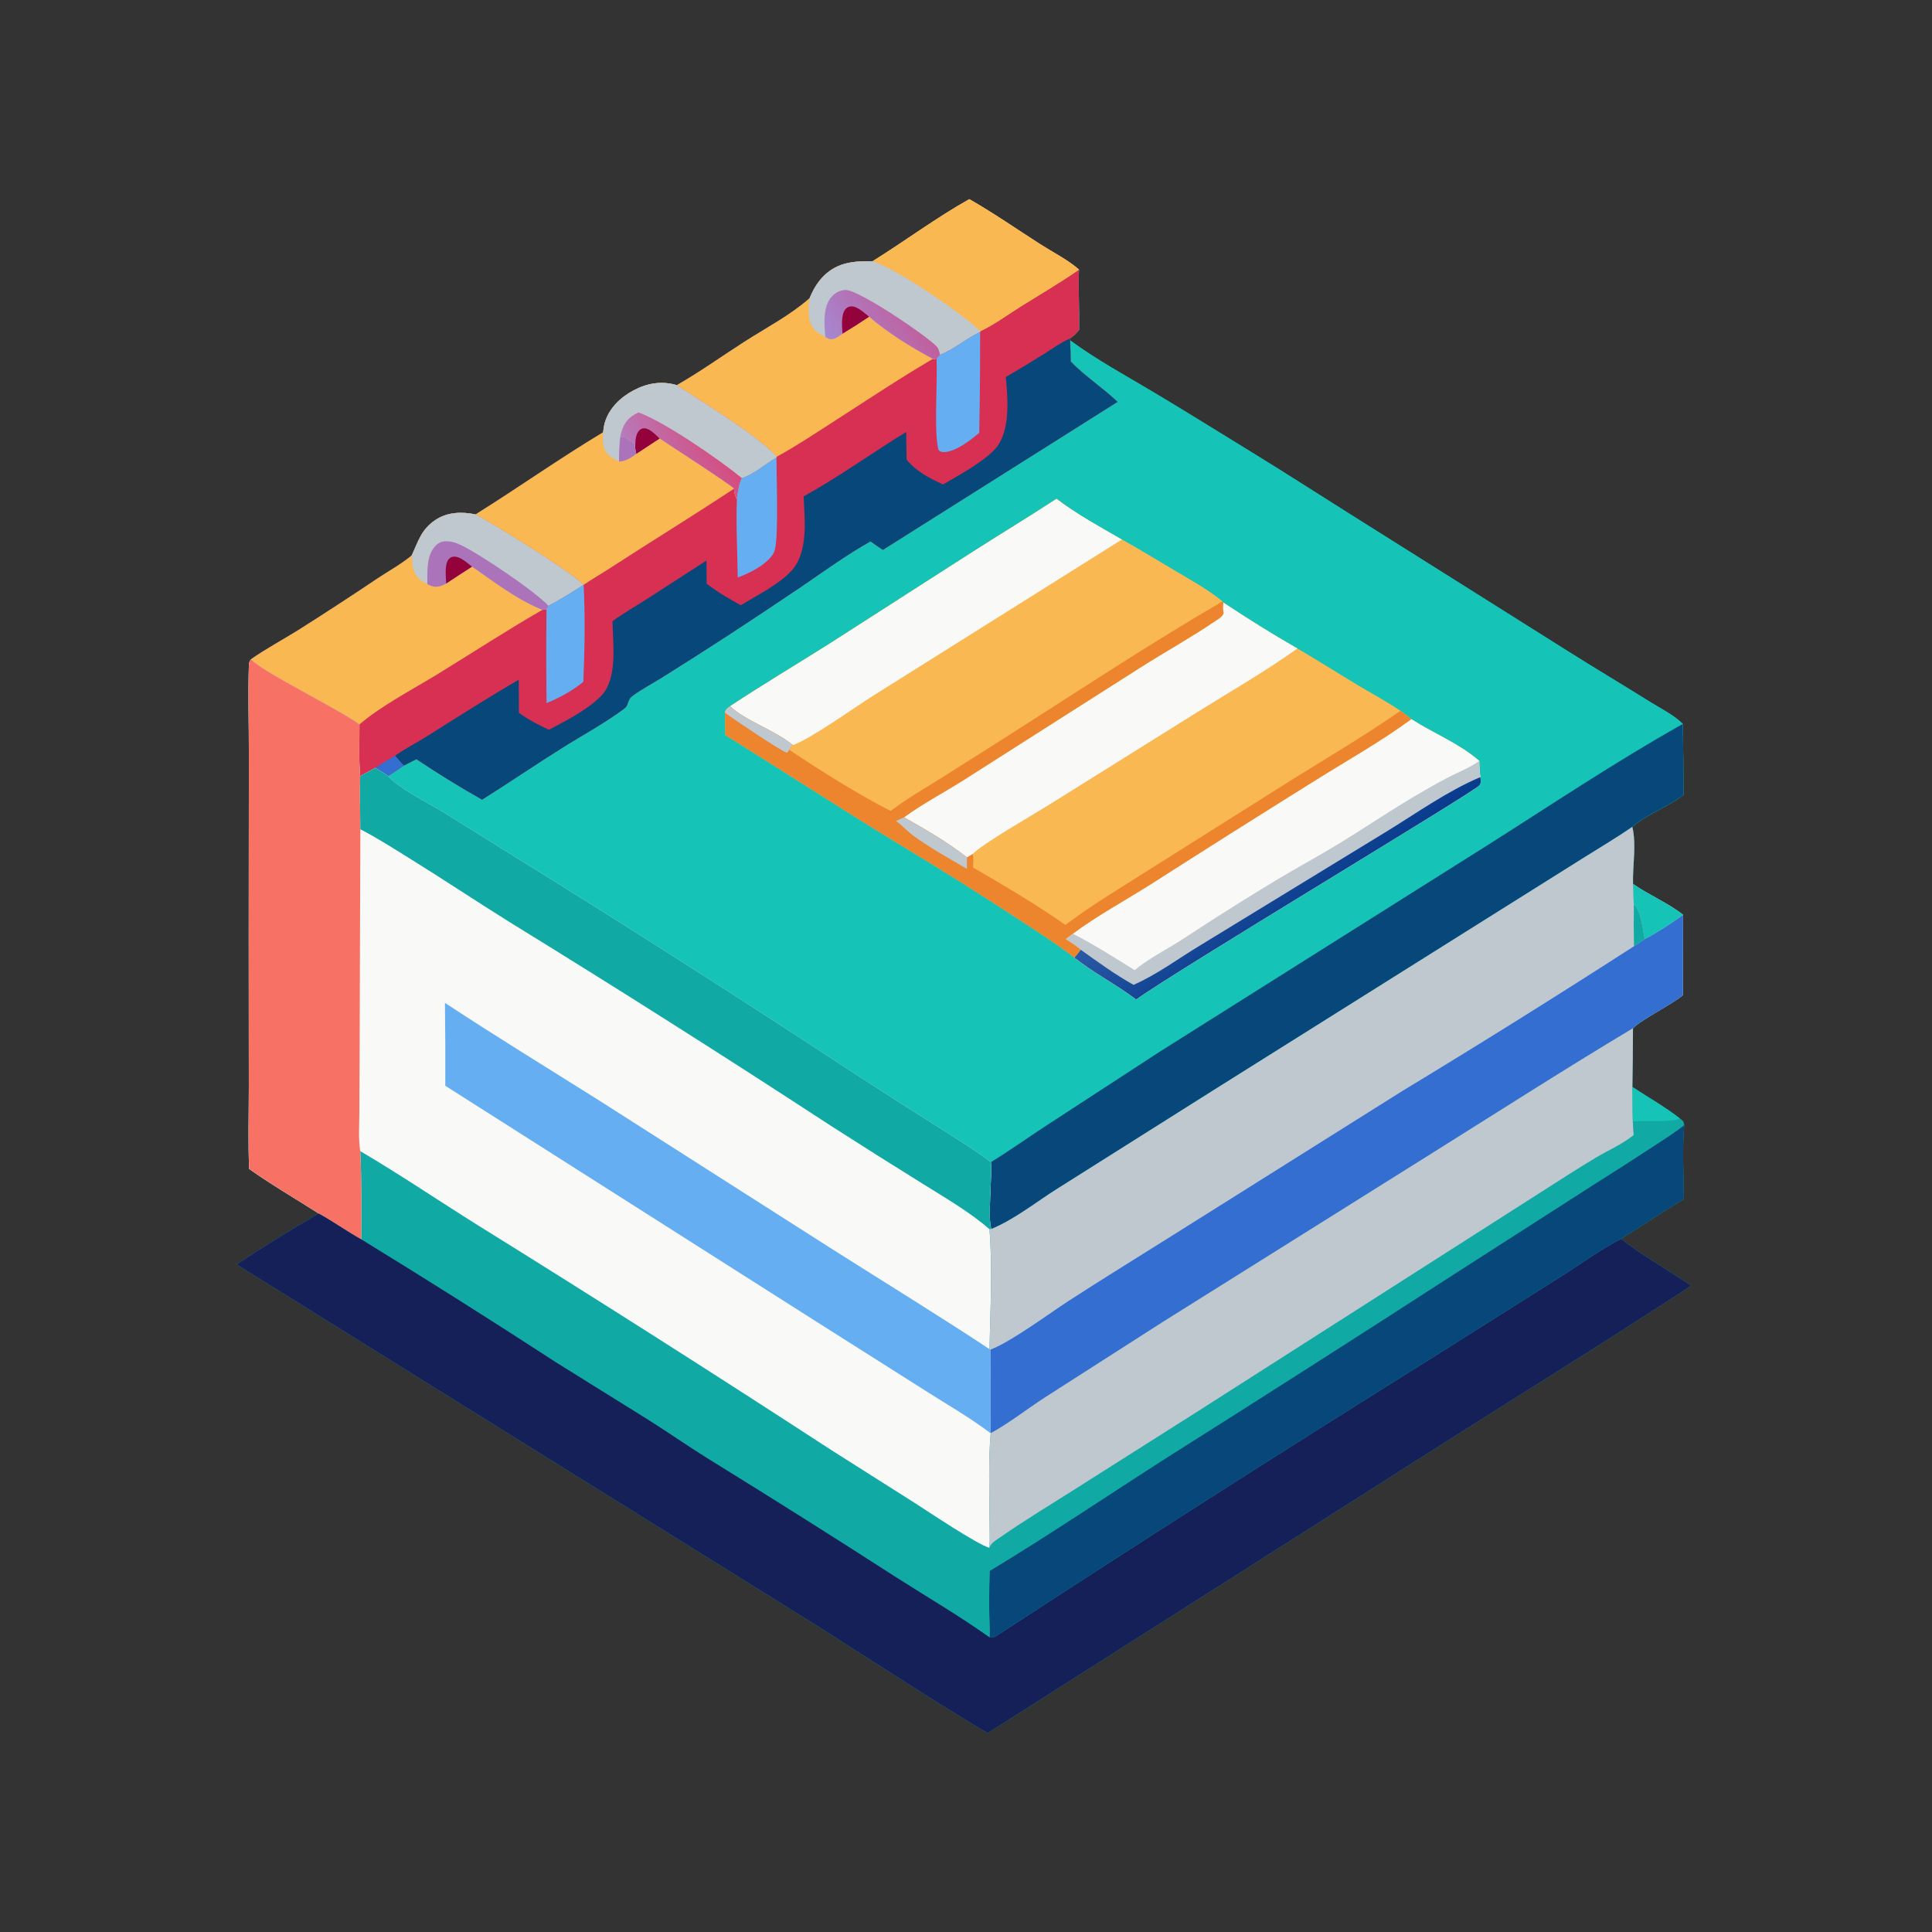 <?xml version="1.0" encoding="utf-8" ?>
<svg xmlns="http://www.w3.org/2000/svg" xmlns:xlink="http://www.w3.org/1999/xlink" width="1024" height="1024">
	<rect width="100%" height="100%" fill="#333333" stroke="none"/>
	<g>
		<path fill="#11A9A4" d="M462.544 138.442C479.698 127.739 496.109 115.494 513.751 105.57C526.571 112.877 538.89 121.468 551.321 129.429C557.506 133.39 566.662 138.121 571.878 142.92C571.45 153.582 572.175 164.164 571.984 174.797C570.378 176.729 568.94 178.302 566.758 179.574L567.151 180.348C581.12 190.66 596.647 199.04 611.536 207.938C629.806 218.856 647.879 230.159 666.023 241.289C682.079 251.138 697.897 261.394 713.856 271.402L830.71 344.935C845.11 354.03 859.753 362.722 874.182 371.765C879.825 375.302 887.35 378.984 891.923 383.702Q892.289 402.509 892.242 421.32C883.846 427.867 873.1 431.344 865.162 438.26C867.445 447.758 865.253 458.733 865.537 468.489C873.967 474.45 884.033 478.527 892.05 484.842L891.944 527.499C885.36 532.871 869.774 540.454 865.518 545.008Q865.462 560.551 865.192 576.092C873.488 581.592 882.588 586.683 890.392 592.807C891.971 593.995 892.408 594.317 892.709 596.32C891.505 609.091 892.438 622.702 892.477 635.559C881.182 642.292 870.325 649.659 859.199 656.655C870.952 665.812 884.065 673.076 896.364 681.462C847.801 713.251 798.326 743.713 749.39 774.928L523.458 918.599C487.897 897.362 453.476 874.294 418.283 852.474L125.443 670.2Q146.749 655.985 168.943 643.201C156.675 635.364 143.931 627.977 132.062 619.563C131.435 605.303 131.895 590.863 131.883 576.581L131.834 496.377L131.906 398.915C131.926 383.827 131.438 368.543 131.896 353.474C131.95 351.695 131.946 350.798 133.075 349.41C141.03 343.826 149.907 339.098 158.163 333.942Q179.178 320.664 199.804 306.79C205.881 302.74 212.61 299.061 218.217 294.417C221.765 286.809 223.239 280.647 230.816 275.589C237.141 271.367 244.845 271.137 252.063 272.667C274.815 258.469 296.672 242.948 319.682 229.143C319.842 227.445 320.075 225.806 320.541 224.16C322.709 216.491 328.862 210.585 335.745 206.939C343.031 203.079 350.686 201.734 358.726 204.152C370.996 197.151 382.555 188.852 394.441 181.225C405.852 173.904 418.989 167.025 429.104 158.096C430.887 153.618 433.462 149.25 436.968 145.907C444.366 138.852 452.955 138.376 462.544 138.442Z"/>
		<path fill="#15C4B6" d="M462.544 138.442C479.698 127.739 496.109 115.494 513.751 105.57C526.571 112.877 538.89 121.468 551.321 129.429C557.506 133.39 566.662 138.121 571.878 142.92C571.45 153.582 572.175 164.164 571.984 174.797C570.378 176.729 568.94 178.302 566.758 179.574L567.151 180.348C581.12 190.66 596.647 199.04 611.536 207.938C629.806 218.856 647.879 230.159 666.023 241.289C682.079 251.138 697.897 261.394 713.856 271.402L830.71 344.935C845.11 354.03 859.753 362.722 874.182 371.765C879.825 375.302 887.35 378.984 891.923 383.702Q892.289 402.509 892.242 421.32C883.846 427.867 873.1 431.344 865.162 438.26C857.003 443.893 848.384 448.983 839.984 454.252L795.394 482.243L643.514 577.614L560.75 629.821C549.259 637.024 537.979 646.2 525.431 651.402C523.364 645.668 525.957 623.691 525.201 615.957C516.502 609.373 507.172 603.697 497.985 597.823Q475.663 583.715 453.485 569.383Q363.824 510.417 272.592 453.912L234.838 430.374C226.854 425.455 211.48 417.998 205.666 411.296C203.65 409.726 201.076 408.424 198.926 406.993L190.904 411.388C190.104 402.336 190.556 393.07 190.509 383.977C179.897 376.023 137.669 355.419 133.075 349.41C141.03 343.826 149.907 339.098 158.163 333.942Q179.178 320.664 199.804 306.79C205.881 302.74 212.61 299.061 218.217 294.417C221.765 286.809 223.239 280.647 230.816 275.589C237.141 271.367 244.845 271.137 252.063 272.667C274.815 258.469 296.672 242.948 319.682 229.143C319.842 227.445 320.075 225.806 320.541 224.16C322.709 216.491 328.862 210.585 335.745 206.939C343.031 203.079 350.686 201.734 358.726 204.152C370.996 197.151 382.555 188.852 394.441 181.225C405.852 173.904 418.989 167.025 429.104 158.096C430.887 153.618 433.462 149.25 436.968 145.907C444.366 138.852 452.955 138.376 462.544 138.442Z"/>
		<path fill="#D73053" d="M462.544 138.442C479.698 127.739 496.109 115.494 513.751 105.57C526.571 112.877 538.89 121.468 551.321 129.429C557.506 133.39 566.662 138.121 571.878 142.92C571.45 153.582 572.175 164.164 571.984 174.797C570.378 176.729 568.94 178.302 566.758 179.574L567.151 180.348C567.332 184.108 567.504 187.853 567.485 191.618C575.133 199.521 584.396 205.452 592.321 212.991L467.946 291.446C465.754 289.952 463.51 288.505 461.383 286.921C448.728 294.053 436.881 302.658 424.9 310.846Q405.646 323.87 386.185 336.582Q368.673 347.98 350.954 359.052C345.72 362.34 339.73 365.401 334.856 369.155C332.612 370.884 333.202 373.838 330.949 375.525C320.73 383.177 308.822 389.59 297.985 396.396C283.711 405.358 269.787 414.849 255.521 423.821Q237.703 413.762 220.705 402.373L214.063 405.754C211.301 407.594 208.543 409.657 205.666 411.296C203.65 409.726 201.076 408.424 198.926 406.993L190.904 411.388C190.104 402.336 190.556 393.07 190.509 383.977C179.897 376.023 137.669 355.419 133.075 349.41C141.03 343.826 149.907 339.098 158.163 333.942Q179.178 320.664 199.804 306.79C205.881 302.74 212.61 299.061 218.217 294.417C221.765 286.809 223.239 280.647 230.816 275.589C237.141 271.367 244.845 271.137 252.063 272.667C274.815 258.469 296.672 242.948 319.682 229.143C319.842 227.445 320.075 225.806 320.541 224.16C322.709 216.491 328.862 210.585 335.745 206.939C343.031 203.079 350.686 201.734 358.726 204.152C370.996 197.151 382.555 188.852 394.441 181.225C405.852 173.904 418.989 167.025 429.104 158.096C430.887 153.618 433.462 149.25 436.968 145.907C444.366 138.852 452.955 138.376 462.544 138.442Z"/>
		<path fill="#084779" d="M533.079 199.853Q543.643 193.701 553.986 187.184C558.103 184.624 562.318 181.52 566.758 179.574L567.151 180.348C567.332 184.108 567.504 187.853 567.485 191.618C575.133 199.521 584.396 205.452 592.321 212.991L467.946 291.446C465.754 289.952 463.51 288.505 461.383 286.921C448.728 294.053 436.881 302.658 424.9 310.846Q405.646 323.87 386.185 336.582Q368.673 347.98 350.954 359.052C345.72 362.34 339.73 365.401 334.856 369.155C332.612 370.884 333.202 373.838 330.949 375.525C320.73 383.177 308.822 389.59 297.985 396.396C283.711 405.358 269.787 414.849 255.521 423.821Q237.703 413.762 220.705 402.373L214.063 405.754C212.383 404.141 210.911 402.303 209.394 400.539C215.006 396.617 221.338 393.39 227.15 389.721C243.001 379.715 258.74 369.702 274.934 360.246L275.034 377.798C280.054 381.47 285.322 384.167 290.951 386.788C299.898 382.07 311.215 376.267 318.378 369.097C327.572 359.894 324.829 341.444 324.628 329.309C330.328 325.033 336.687 321.45 342.688 317.606L374.443 297.114L374.534 309.372C380.292 313.779 386.273 317.332 392.632 320.77C400.958 315.714 412.871 309.734 419.401 302.629C428.607 292.61 426.459 275.568 425.946 263.077C444.568 252.826 462.124 240.084 480.286 228.974L480.52 243.678C485.813 249.97 492.508 253.363 499.842 256.777C508.055 251.916 521.993 244.495 527.944 237.374C535.643 228.163 534.142 211.132 533.079 199.853Z"/>
		<path fill="#FAB852" d="M462.544 138.442C479.698 127.739 496.109 115.494 513.751 105.57C526.571 112.877 538.89 121.468 551.321 129.429C557.506 133.39 566.662 138.121 571.878 142.92C561.727 149.978 550.894 156.283 540.414 162.853C533.646 167.096 526.85 172.153 519.636 175.533L519.478 175.909C512.069 179.362 505.905 184.976 498.242 188.008C497.615 188.812 496.903 189.603 496.419 190.5L494.421 190.213C475.939 201.049 458.066 213.036 440.04 224.61C430.709 230.602 421.428 236.786 411.667 242.065C402.225 231.259 372.171 213.014 358.726 204.152C370.996 197.151 382.555 188.852 394.441 181.225C405.852 173.904 418.989 167.025 429.104 158.096C430.887 153.618 433.462 149.25 436.968 145.907C444.366 138.852 452.955 138.376 462.544 138.442Z"/>
		<path fill="#FAB852" d="M462.544 138.442C479.698 127.739 496.109 115.494 513.751 105.57C526.571 112.877 538.89 121.468 551.321 129.429C557.506 133.39 566.662 138.121 571.878 142.92C561.727 149.978 550.894 156.283 540.414 162.853C533.646 167.096 526.85 172.153 519.636 175.533C509.109 165.534 475.881 142.936 462.544 138.442Z"/>
		<path fill="#BFC7CF" d="M462.544 138.442C475.881 142.936 509.109 165.534 519.636 175.533L519.478 175.909C512.069 179.362 505.905 184.976 498.242 188.008C497.615 188.812 496.903 189.603 496.419 190.5L494.421 190.213C482.839 184.013 470.596 176.47 460.645 167.872Q453.708 172.544 446.541 176.854C444.547 178.253 442.074 180.317 439.451 179.673C438.804 179.514 437.939 178.916 437.415 178.56C435.138 177.422 432.862 176.177 431.254 174.146C427.632 169.569 428.562 163.473 429.104 158.096C430.887 153.618 433.462 149.25 436.968 145.907C444.366 138.852 452.955 138.376 462.544 138.442Z"/>
		<defs>
			<linearGradient id="gradient_0" gradientUnits="userSpaceOnUse" x1="481.428" y1="163.964" x2="446.154" y2="188.992">
				<stop offset="0" stop-color="#C0609E"/>
				<stop offset="1" stop-color="#A587D0"/>
			</linearGradient>
		</defs>
		<path fill="url(#gradient_0)" d="M437.415 178.56C436.917 171.734 435.943 162.749 440.86 157.185C442.664 155.143 445.549 153.664 448.318 153.703C455.473 153.802 491.483 178.133 496.602 183.82C497.549 184.871 497.885 186.667 498.242 188.008C497.615 188.812 496.903 189.603 496.419 190.5L494.421 190.213C482.839 184.013 470.596 176.47 460.645 167.872Q453.708 172.544 446.541 176.854C444.547 178.253 442.074 180.317 439.451 179.673C438.804 179.514 437.939 178.916 437.415 178.56Z"/>
		<path fill="#93023B" d="M446.541 176.854C446.343 173.213 445.638 167.104 447.976 164.04C448.779 162.988 449.709 162.547 451.019 162.409C454.246 162.072 458.316 166.053 460.645 167.872Q453.708 172.544 446.541 176.854Z"/>
		<path fill="#FAB852" d="M218.217 294.417C221.765 286.809 223.239 280.647 230.816 275.589C237.141 271.367 244.845 271.137 252.063 272.667C260.016 276.564 305.278 304.599 309.24 310.013C303.126 313.847 297.076 317.695 290.688 321.06L289.653 323.033L287.465 323.235C268.626 334.092 250.404 345.986 231.87 357.345C219.048 365.203 201.654 374.319 190.509 383.977C179.897 376.023 137.669 355.419 133.075 349.41C141.03 343.826 149.907 339.098 158.163 333.942Q179.178 320.664 199.804 306.79C205.881 302.74 212.61 299.061 218.217 294.417Z"/>
		<path fill="#BFC7CF" d="M218.217 294.417C221.765 286.809 223.239 280.647 230.816 275.589C237.141 271.367 244.845 271.137 252.063 272.667C260.016 276.564 305.278 304.599 309.24 310.013C303.126 313.847 297.076 317.695 290.688 321.06L289.653 323.033L287.465 323.235C274.398 318.071 261.681 308.322 250.203 300.327Q243.295 304.737 236.486 309.298C234.171 310.51 231.89 311.48 229.232 310.741C228.297 310.482 227.386 310.05 226.505 309.65C225.204 308.901 223.818 308.147 222.655 307.193C218.635 303.894 218.642 299.173 218.217 294.417Z"/>
		<path fill="#AB73B9" d="M226.505 309.65C226.534 303.04 225.88 294.285 230.931 289.211C232.719 287.415 234.619 286.793 237.131 286.898C239.54 286.999 241.87 287.766 244.041 288.778C253.765 293.307 283.352 313.193 290.688 321.06L289.653 323.033L287.465 323.235C274.398 318.071 261.681 308.322 250.203 300.327Q243.295 304.737 236.486 309.298C234.171 310.51 231.89 311.48 229.232 310.741C228.297 310.482 227.386 310.05 226.505 309.65Z"/>
		<path fill="#93023B" d="M236.486 309.298C236.415 305.954 235.445 299.128 237.808 296.438C238.587 295.551 239.159 295.191 240.322 295.06C243.742 294.677 247.674 298.383 250.203 300.327Q243.295 304.737 236.486 309.298Z"/>
		<path fill="#FAB852" d="M319.682 229.143C319.842 227.445 320.075 225.806 320.541 224.16C322.709 216.491 328.862 210.585 335.745 206.939C343.031 203.079 350.686 201.734 358.726 204.152C372.171 213.014 402.225 231.259 411.667 242.065L411.534 242.484C405.417 246.015 399.963 251.144 393.195 253.401C391.5 256.911 391.12 260.704 390.569 264.518C389.466 262.672 389.228 261.133 389.043 259.026C367.277 273.379 345.02 287.051 323.137 301.247C318.575 304.206 313.839 306.908 309.346 309.971L309.24 310.013C305.278 304.599 260.016 276.564 252.063 272.667C274.815 258.469 296.672 242.948 319.682 229.143Z"/>
		<path fill="#BFC7CF" d="M319.682 229.143C319.842 227.445 320.075 225.806 320.541 224.16C322.709 216.491 328.862 210.585 335.745 206.939C343.031 203.079 350.686 201.734 358.726 204.152C372.171 213.014 402.225 231.259 411.667 242.065L411.534 242.484C405.417 246.015 399.963 251.144 393.195 253.401C391.5 256.911 391.12 260.704 390.569 264.518C389.466 262.672 389.228 261.133 389.043 259.026C388.537 257.704 353.764 235.215 349.606 232.425L337.227 240.561C334.328 242.713 331.852 244.398 328.116 244.651C325.993 243.579 323.605 242.4 322.016 240.582C319.15 237.301 319.541 233.181 319.682 229.143Z"/>
		<defs>
			<linearGradient id="gradient_1" gradientUnits="userSpaceOnUse" x1="378.747" y1="230.513" x2="341.097" y2="251.402">
				<stop offset="0" stop-color="#D54C7F"/>
				<stop offset="1" stop-color="#B77BBB"/>
			</linearGradient>
		</defs>
		<path fill="url(#gradient_1)" d="M338.377 218.574C352.483 223.71 381.283 243.651 393.195 253.401C391.5 256.911 391.12 260.704 390.569 264.518C389.466 262.672 389.228 261.133 389.043 259.026C388.537 257.704 353.764 235.215 349.606 232.425L337.227 240.561L336.653 237.38L336.172 235.034C334.932 234.222 333.74 233.285 332.478 232.519C330.844 231.529 330.564 231.269 328.702 231.752C329.589 227.245 331.088 223.273 335.005 220.53C335.905 219.899 336.889 219.387 337.853 218.863L338.377 218.574Z"/>
		<path fill="#93023B" d="M336.653 237.38C336.802 234.608 336.636 230.788 338.475 228.534C339.228 227.613 340.168 226.986 341.402 227.003C344.477 227.046 347.509 230.479 349.606 232.425L337.227 240.561L336.653 237.38Z"/>
		<path fill="#AB73B9" d="M328.702 231.752C330.564 231.269 330.844 231.529 332.478 232.519C333.74 233.285 334.932 234.222 336.172 235.034L336.653 237.38L337.227 240.561C334.328 242.713 331.852 244.398 328.116 244.651C328.037 240.372 328.269 236.005 328.702 231.752Z"/>
		<path fill="#66AEF2" d="M519.478 175.909Q519.542 202.64 519.03 229.367C514.771 233.122 505.674 240.072 499.75 239.596C498.608 239.505 498.317 239.232 497.462 238.544C494.914 230.378 496.926 201.634 496.419 190.5C496.903 189.603 497.615 188.812 498.242 188.008C505.905 184.976 512.069 179.362 519.478 175.909Z"/>
		<path fill="#66AEF2" d="M411.534 242.484C411.545 252.521 412.733 284.186 410.652 291.55C410.035 293.731 408.642 295.351 407.025 296.903C402.657 301.097 396.591 303.931 391.011 306.117C390.867 292.32 389.996 278.284 390.569 264.518C391.12 260.704 391.5 256.911 393.195 253.401C399.963 251.144 405.417 246.015 411.534 242.484Z"/>
		<path fill="#66AEF2" d="M309.24 310.013L309.346 309.971C310.184 326.911 309.898 344.433 309.187 361.379C303.221 366.226 296.782 369.73 289.686 372.643Q289.38 347.838 289.653 323.033L290.688 321.06C297.076 317.695 303.126 313.847 309.24 310.013Z"/>
		<path fill="#346ED1" d="M209.394 400.539C210.911 402.303 212.383 404.141 214.063 405.754C211.301 407.594 208.543 409.657 205.666 411.296C203.65 409.726 201.076 408.424 198.926 406.993Q204.037 403.567 209.394 400.539Z"/>
		<path fill="#084779" d="M891.923 383.702Q892.289 402.509 892.242 421.32C883.846 427.867 873.1 431.344 865.162 438.26C857.003 443.893 848.384 448.983 839.984 454.252L795.394 482.243L643.514 577.614L560.75 629.821C549.259 637.024 537.979 646.2 525.431 651.402C523.364 645.668 525.957 623.691 525.201 615.957C534.678 610.157 543.688 603.718 552.967 597.622L614.675 557.428L788.008 448.221C822.399 426.464 856.431 403.62 891.923 383.702Z"/>
		<path fill="#FAB852" d="M386.969 374.323C404.035 363.047 421.59 352.576 438.894 341.678L515.875 292.296C530.526 282.917 545.42 273.945 559.968 264.403C570.735 272.631 582.881 279.198 594.584 285.98C603.972 291.215 613.139 296.81 622.375 302.306C631.036 307.459 640.097 312.399 647.916 318.79L648.423 319.391C661.301 327.912 674.247 336.063 687.667 343.719C698.485 350.04 709.032 356.761 719.768 363.21C727.284 367.725 735.013 371.84 742.291 376.747C744.242 378.171 746.219 379.557 748.035 381.153C759.698 388.645 773.628 394.164 784.054 403.309C784.019 406.232 784.245 408.991 784.61 411.889C784.811 413.42 785.11 414.767 784.204 416.139C782.093 419.335 624.998 513.414 602.192 529.724C591.675 521.751 579.759 515.736 569.447 507.542C559.702 500.002 549.247 493.388 538.954 486.629Q507.841 466.251 475.968 447.083C445.268 428.298 415.006 408.661 384.471 389.589Q384.431 383.651 384.2 377.718C384.217 377.575 384.209 377.427 384.252 377.289C384.708 375.819 385.781 375.14 386.969 374.323Z"/>
		<path fill="#FAB852" d="M386.969 374.323C404.035 363.047 421.59 352.576 438.894 341.678L515.875 292.296C530.526 282.917 545.42 273.945 559.968 264.403C570.735 272.631 582.881 279.198 594.584 285.98C603.972 291.215 613.139 296.81 622.375 302.306C631.036 307.459 640.097 312.399 647.916 318.79C609.474 341.108 572.213 365.809 534.714 389.692L499.087 412.254C489.944 417.955 480.668 423.293 472.064 429.819C455.47 421.443 433.811 407.883 418.326 397.362C418.831 396.099 419.245 395.831 420.218 394.915C410.482 386.873 395.144 382.132 386.969 374.323Z"/>
		<path fill="#F9F9F8" d="M386.969 374.323C404.035 363.047 421.59 352.576 438.894 341.678L515.875 292.296C530.526 282.917 545.42 273.945 559.968 264.403C570.735 272.631 582.881 279.198 594.584 285.98L462.825 368.722C453.235 374.696 429.747 391.651 420.218 394.915C410.482 386.873 395.144 382.132 386.969 374.323Z"/>
		<path fill="#F9F9F8" d="M568.627 494.891C581.351 485.406 595.879 477.535 609.343 469.052Q652.975 441.146 696.927 413.742C713.955 403.061 731.842 393.053 748.035 381.153C759.698 388.645 773.628 394.164 784.054 403.309C784.019 406.232 784.245 408.991 784.61 411.889C784.811 413.42 785.11 414.767 784.204 416.139C782.093 419.335 624.998 513.414 602.192 529.724C591.675 521.751 579.759 515.736 569.447 507.542C570.634 506.197 571.715 504.79 572.802 503.363C570.382 501.19 567.508 499.492 564.792 497.707L568.627 494.891Z"/>
		<path fill="#BFC7CF" d="M784.054 403.309C784.019 406.232 784.245 408.991 784.61 411.889C784.811 413.42 785.11 414.767 784.204 416.139C782.093 419.335 624.998 513.414 602.192 529.724C591.675 521.751 579.759 515.736 569.447 507.542C570.634 506.197 571.715 504.79 572.802 503.363C570.382 501.19 567.508 499.492 564.792 497.707L568.627 494.891C579.984 500.7 590.568 507.491 601.402 514.194C607.889 508.836 615.222 504.878 622.403 500.551C626.922 497.827 631.299 494.837 635.734 491.976Q656.802 478.293 678.337 465.357C688.282 459.442 698.465 453.922 708.364 447.931C722.194 439.562 735.559 430.432 749.48 422.207C755.458 418.674 761.506 415.137 767.685 411.969C773.018 409.234 779.211 406.786 784.054 403.309Z"/>
		<defs>
			<linearGradient id="gradient_2" gradientUnits="userSpaceOnUse" x1="695.764" y1="484.141" x2="659.032" y2="437.236">
				<stop offset="0" stop-color="#083B8C"/>
				<stop offset="1" stop-color="#2A59A4"/>
			</linearGradient>
		</defs>
		<path fill="url(#gradient_2)" d="M784.61 411.889C784.811 413.42 785.11 414.767 784.204 416.139C782.093 419.335 624.998 513.414 602.192 529.724C591.675 521.751 579.759 515.736 569.447 507.542C570.634 506.197 571.715 504.79 572.802 503.363C581.865 509.856 591.07 516.602 600.833 521.99C613.238 516.548 624.77 507.88 636.391 500.904L734.05 441.239C750.626 431.142 766.689 419.512 784.61 411.889Z"/>
		<path fill="#F9F9F8" d="M648.423 319.391C661.301 327.912 674.247 336.063 687.667 343.719C671.005 355.604 653.188 365.89 635.813 376.691L555.735 426.729C547.595 431.816 520.809 447.144 515.477 452.685L512.5 454.469C501.991 446.159 490.731 439.81 479.147 433.204C488.75 426.141 499.805 420.352 509.929 413.978L604.103 354.001C617.36 345.569 631.347 337.855 644.313 329.032C645.891 327.958 648.056 326.796 648.536 324.851C648.153 323.089 648.102 321.727 648.344 319.934C648.368 319.753 648.397 319.572 648.423 319.391Z"/>
		<path fill="#EC852D" d="M647.916 318.79L648.423 319.391C648.397 319.572 648.368 319.753 648.344 319.934C648.102 321.727 648.153 323.089 648.536 324.851C648.056 326.796 645.891 327.958 644.313 329.032C631.347 337.855 617.36 345.569 604.103 354.001L509.929 413.978C499.805 420.352 488.75 426.141 479.147 433.204C490.731 439.81 501.991 446.159 512.5 454.469L515.477 452.685C516.123 455.094 515.887 457.346 515.711 459.795C532.346 469.432 548.922 479.199 564.689 490.217C578.977 479.448 594.521 470.266 609.59 460.635L685.258 412.967C704.314 401.111 723.863 389.563 742.291 376.747C744.242 378.171 746.219 379.557 748.035 381.153C731.842 393.053 713.955 403.061 696.927 413.742Q652.976 441.146 609.343 469.052C595.879 477.535 581.351 485.406 568.627 494.891L564.792 497.707C567.508 499.492 570.382 501.19 572.802 503.363C571.715 504.79 570.634 506.197 569.447 507.542C559.702 500.002 549.247 493.388 538.954 486.629Q507.841 466.251 475.968 447.083C445.268 428.298 415.006 408.661 384.471 389.589Q384.431 383.651 384.2 377.718C384.217 377.575 384.209 377.427 384.252 377.289C384.708 375.819 385.781 375.14 386.969 374.323C395.144 382.132 410.482 386.873 420.218 394.915C419.245 395.831 418.831 396.099 418.326 397.362C433.811 407.883 455.47 421.443 472.064 429.819C480.668 423.293 489.944 417.955 499.087 412.254L534.714 389.692C572.213 365.809 609.474 341.108 647.916 318.79Z"/>
		<path fill="#BFC7CF" d="M479.147 433.204C490.731 439.81 501.991 446.159 512.5 454.469L512.474 460.514C503.149 455.056 493.332 449.636 484.581 443.314C481.268 440.92 478.603 437.966 475.38 435.507L474.862 435.117Q476.993 434.135 479.147 433.204Z"/>
		<path fill="#BFC7CF" d="M386.969 374.323C395.144 382.132 410.482 386.873 420.218 394.915C419.245 395.831 418.831 396.099 418.326 397.362L417.194 398.964C415.134 398.919 388.256 380.832 384.2 377.718C384.217 377.575 384.209 377.427 384.252 377.289C384.708 375.819 385.781 375.14 386.969 374.323Z"/>
		<path fill="#F9F9F8" d="M133.075 349.41C137.669 355.419 179.897 376.023 190.509 383.977C190.556 393.07 190.104 402.336 190.904 411.388L198.926 406.993C201.076 408.424 203.65 409.726 205.666 411.296C211.48 417.998 226.854 425.455 234.838 430.374L272.592 453.912Q363.824 510.418 453.485 569.383Q475.663 583.716 497.985 597.823C507.172 603.697 516.502 609.373 525.201 615.957C525.957 623.691 523.364 645.668 525.431 651.402L524.434 651.506C526.138 672.505 524.845 694.025 524.455 715.071L524.998 715.294C525.123 730.082 524.892 744.873 525.081 759.655C523.774 774.761 524.442 790.217 524.47 805.376C524.479 810.317 524.766 815.448 524.409 820.366C517.655 818.44 492.109 801.246 484.66 796.485L440.543 768.531Q347.693 708.071 253.581 649.595C232.626 636.508 212.249 622.641 190.93 610.12C191.734 625.681 191.476 641.286 191.466 656.864C183.779 652.6 176.653 647.409 168.943 643.201C156.675 635.364 143.931 627.977 132.062 619.563C131.435 605.303 131.895 590.863 131.883 576.581L131.834 496.377L131.906 398.915C131.926 383.827 131.438 368.543 131.896 353.474C131.95 351.695 131.946 350.798 133.075 349.41Z"/>
		<path fill="#F77164" d="M133.075 349.41C137.669 355.419 179.897 376.023 190.509 383.977C190.556 393.07 190.104 402.336 190.904 411.388C190.627 420.753 190.914 430.17 190.999 439.54L190.608 556.451L190.464 589.812C190.438 596.432 189.892 603.592 190.93 610.12C191.734 625.681 191.476 641.286 191.466 656.864C183.779 652.6 176.653 647.409 168.943 643.201C156.675 635.364 143.931 627.977 132.062 619.563C131.435 605.303 131.895 590.863 131.883 576.581L131.834 496.377L131.906 398.915C131.926 383.827 131.438 368.543 131.896 353.474C131.95 351.695 131.946 350.798 133.075 349.41Z"/>
		<path fill="#66AEF2" d="M235.838 531.554C262.851 549.345 290.429 566.2 317.797 583.431L439.527 661.078C467.811 679.066 496.506 696.572 524.455 715.071L524.998 715.294C525.123 730.082 524.892 744.873 525.081 759.655C514.421 751.585 502.564 744.772 491.268 737.598L430.022 698.799L236.006 575.476Q236.103 553.514 235.838 531.554Z"/>
		<path fill="#11A9A4" d="M190.904 411.388L198.926 406.993C201.076 408.424 203.65 409.726 205.666 411.296C211.48 417.998 226.854 425.455 234.838 430.374L272.592 453.912Q363.824 510.418 453.485 569.383Q475.663 583.716 497.985 597.823C507.172 603.697 516.502 609.373 525.201 615.957C525.957 623.691 523.364 645.668 525.431 651.402L524.434 651.506C514.356 642.614 500.625 634.659 489.147 627.474Q464.598 612.249 440.29 596.642Q355.919 541.539 270.094 488.73C252.126 477.519 234.506 465.756 216.497 454.604C208.143 449.431 199.738 444.035 190.999 439.54C190.914 430.17 190.627 420.753 190.904 411.388Z"/>
		<path fill="#BFC7CF" d="M865.162 438.26C867.445 447.758 865.253 458.733 865.537 468.489C873.967 474.45 884.033 478.527 892.05 484.842L891.944 527.499C885.36 532.871 869.774 540.454 865.518 545.008C829.599 566.542 794.223 589.179 758.738 611.427L615.954 700.91L553.533 740.891C544.168 746.974 534.862 754.344 525.081 759.655C524.892 744.873 525.123 730.082 524.998 715.294L524.455 715.071C524.845 694.025 526.138 672.505 524.434 651.506L525.431 651.402C537.979 646.2 549.259 637.024 560.75 629.821L643.514 577.614L795.394 482.243L839.984 454.252C848.384 448.983 857.003 443.893 865.162 438.26Z"/>
		<path fill="#346ED1" d="M892.05 484.842L891.944 527.499C885.36 532.871 869.774 540.454 865.518 545.008C829.599 566.542 794.223 589.179 758.738 611.427L615.954 700.91L553.533 740.891C544.168 746.974 534.862 754.344 525.081 759.655C524.892 744.873 525.123 730.082 524.998 715.294C535.479 711.453 556.627 695.836 566.641 689.349C584.734 677.628 603.118 666.339 621.363 654.855L743.191 578.302Q805.165 540.774 866.062 501.523C867.99 500.345 869.849 499 871.728 497.742C878.631 494.111 885.796 489.52 892.05 484.842Z"/>
		<path fill="#15C4B6" d="M865.537 468.489C873.967 474.45 884.033 478.527 892.05 484.842C885.796 489.52 878.631 494.111 871.728 497.742C870.69 492.936 869.794 482.346 865.988 479.363C865.677 475.774 865.683 472.093 865.537 468.489Z"/>
		<path fill="#11A9A4" d="M865.988 479.363C869.794 482.346 870.69 492.936 871.728 497.742C869.849 499 867.99 500.345 866.062 501.523Q865.797 490.444 865.988 479.363Z"/>
		<path fill="#142057" d="M168.943 643.201C176.653 647.409 183.779 652.6 191.466 656.864Q243.705 688.894 295.076 722.299L344.127 752.848C354.422 759.399 364.462 766.331 374.797 772.823Q425.205 803.923 474.999 835.999C491.607 846.574 508.475 856.47 524.557 867.866C526.517 868.299 528.27 866.968 529.842 865.957Q642.975 792.127 757.584 720.616L826.775 676.962C837.47 670.23 847.96 662.4 859.199 656.655C870.952 665.812 884.065 673.076 896.364 681.462C847.801 713.251 798.326 743.713 749.39 774.928L523.458 918.599C487.897 897.362 453.476 874.294 418.283 852.474L125.443 670.2Q146.749 655.985 168.943 643.201Z"/>
		<path fill="#BFC7CF" d="M525.081 759.655C534.862 754.344 544.168 746.974 553.533 740.891L615.954 700.91L758.738 611.427C794.223 589.179 829.599 566.542 865.518 545.008Q865.462 560.551 865.192 576.092C865.397 582.21 865.211 588.343 865.44 594.449C865.567 596.821 865.623 599.221 865.894 601.581C859.975 606.408 852.571 609.596 846.011 613.48C836.725 618.977 827.662 624.913 818.556 630.701L635.455 747.654L568.85 789.861C555.946 798.043 542.744 806.031 530.201 814.745C528.097 816.207 525.172 817.804 524.409 820.366C524.766 815.448 524.479 810.317 524.47 805.376C524.442 790.217 523.774 774.761 525.081 759.655Z"/>
		<path fill="#084779" d="M892.709 596.32C891.505 609.091 892.438 622.702 892.477 635.559C881.182 642.292 870.325 649.659 859.199 656.655C847.96 662.4 837.47 670.23 826.775 676.962L757.584 720.616Q642.975 792.127 529.842 865.957C528.27 866.968 526.517 868.299 524.557 867.866C524.854 862.98 524.37 857.841 524.295 852.93C524.192 846.154 524.418 839.391 524.643 832.62C556.344 813.464 586.996 792.724 618.186 772.77Q694.742 724.471 770.766 675.34L845.062 627.688Q861.171 617.575 877.072 607.139C882.32 603.667 887.813 600.281 892.709 596.32Z"/>
		<path fill="#15C4B6" d="M865.192 576.092C873.488 581.592 882.588 586.683 890.392 592.807C885.548 595.214 871.63 593.6 865.44 594.449C865.211 588.343 865.397 582.21 865.192 576.092Z"/>
	</g>
	<g/>
</svg>
